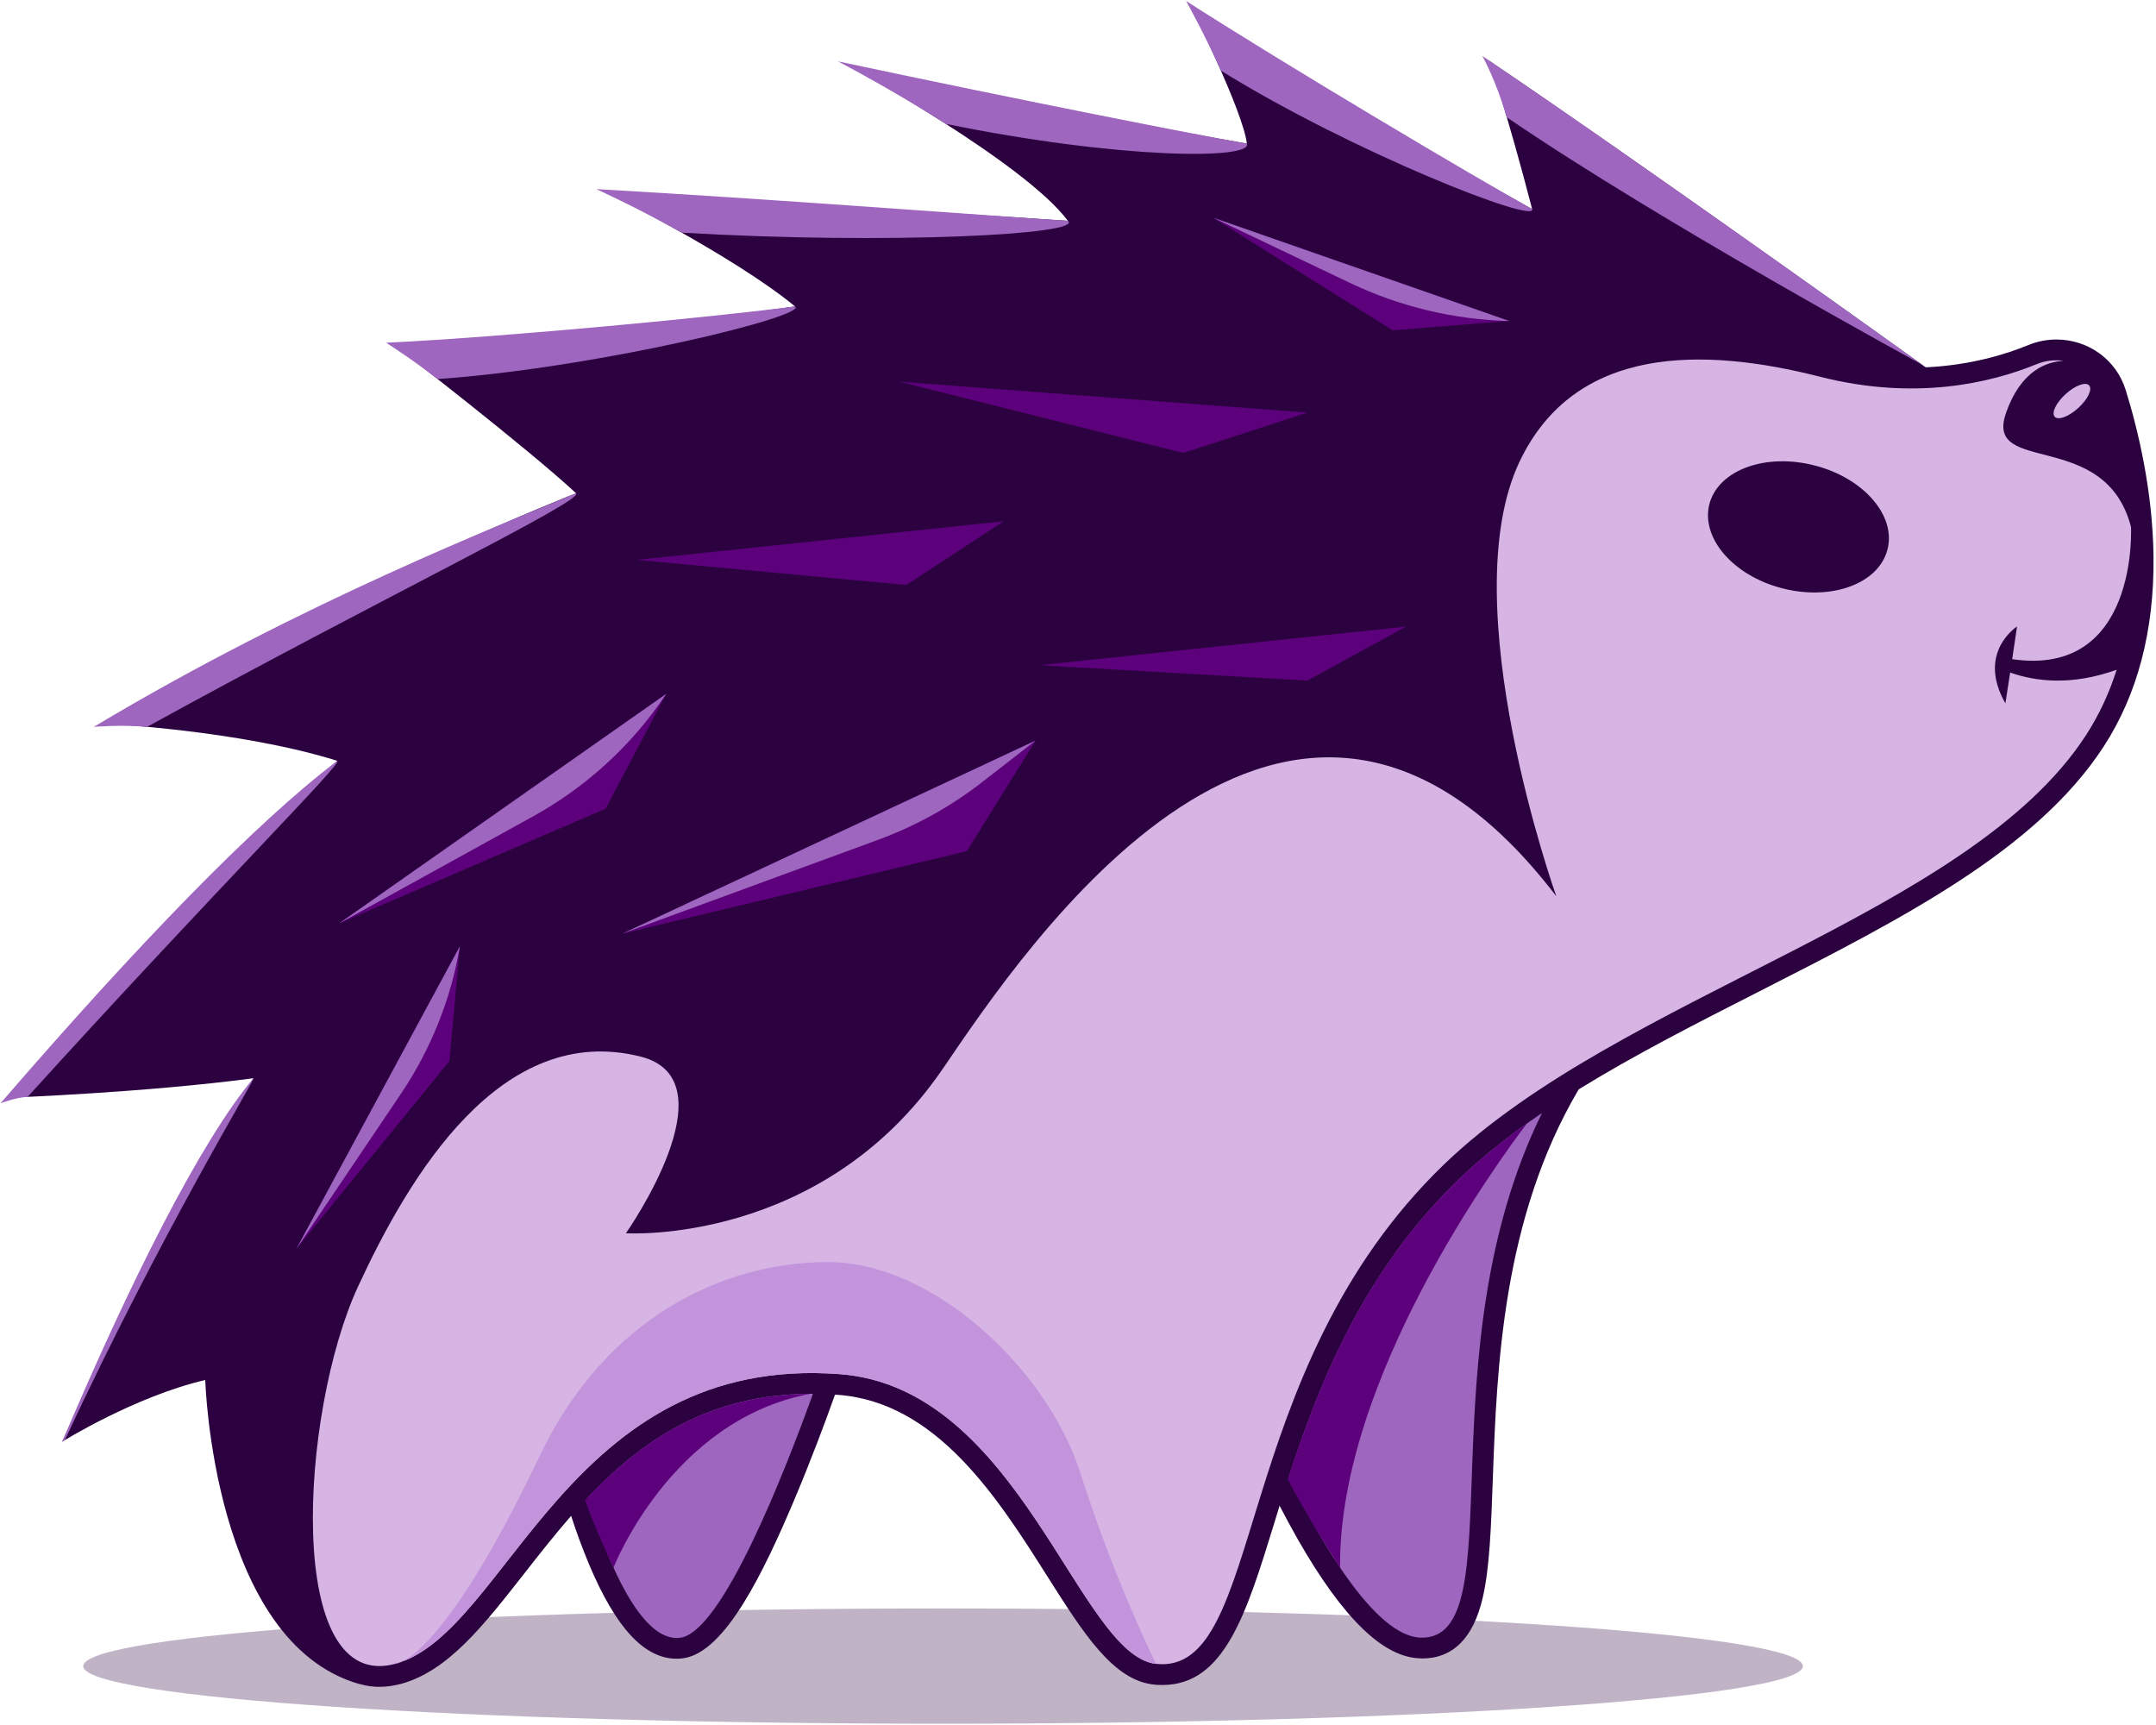 <svg xmlns="http://www.w3.org/2000/svg" width="20" height="16" viewBox="0 0 20 16">
  <g fill="none" fill-rule="evenodd">
    <path fill="#BFB3C5" fill-rule="nonzero" d="M8.748,15.988 C4.343,15.988 0.772,15.749 0.772,15.454 C0.772,15.158 4.343,14.919 8.748,14.919 C13.153,14.919 16.724,15.158 16.724,15.454 C16.724,15.749 13.153,15.988 8.748,15.988"/>
    <path fill="#2B023F" fill-rule="nonzero" d="M19.719,3.618 C19.632,3.337 19.373,3.149 19.075,3.149 C18.987,3.149 18.9,3.166 18.817,3.2 C18.606,3.287 18.276,3.388 17.864,3.407 C17.031,2.811 15.011,1.371 13.813,0.563 C13.813,0.563 13.981,1.043 14.213,1.94 C14.213,1.94 12.318,0.887 11.056,0.079 C11.056,0.079 11.528,1.025 11.567,1.332 C11.567,1.332 10.066,1.077 7.872,0.61 C7.872,0.61 9.504,1.507 9.906,2.048 C9.906,2.048 7.943,1.917 5.631,1.787 C5.631,1.787 6.803,2.371 7.375,2.842 C7.375,2.842 5.279,3.146 3.682,3.222 C3.682,3.222 4.867,4.134 5.344,4.575 C5.344,4.575 3.351,5.351 0.97,6.712 C0.97,6.712 2.225,6.773 3.129,7.057 C3.129,7.057 2.038,8.006 0.089,10.181 C0.089,10.181 1.341,10.135 2.351,10.001 C2.351,10.001 1.56,11.206 0.577,13.372 C0.577,13.372 1.251,12.952 1.904,12.8 C1.904,12.8 1.974,15.231 3.333,15.62 L3.334,15.619 C3.401,15.639 3.464,15.646 3.519,15.646 C3.586,15.646 3.655,15.636 3.726,15.617 C4.157,15.496 4.483,15.08 4.861,14.598 C5,14.42 5.144,14.237 5.298,14.06 C5.341,14.192 5.397,14.35 5.464,14.509 C5.712,15.099 5.977,15.385 6.276,15.385 C6.298,15.385 6.321,15.384 6.344,15.38 C6.725,15.321 7.078,14.599 7.373,13.9 C7.523,13.544 7.656,13.188 7.746,12.936 C7.756,12.937 7.767,12.937 7.777,12.938 C8.694,13.008 9.259,13.9 9.713,14.617 C10.055,15.157 10.326,15.584 10.703,15.625 C10.729,15.628 10.756,15.629 10.782,15.629 C11.358,15.629 11.561,14.97 11.818,14.136 C11.835,14.081 11.852,14.024 11.87,13.966 C11.922,14.067 11.979,14.172 12.039,14.278 C12.461,15.016 12.835,15.377 13.181,15.382 L13.191,15.383 C13.478,15.383 13.667,15.194 13.754,14.821 C13.819,14.543 13.832,14.161 13.848,13.718 C13.885,12.697 13.936,11.302 14.645,10.104 C15.17,9.78 15.749,9.486 16.317,9.197 C17.639,8.524 18.888,7.888 19.515,6.924 C19.828,6.442 19.984,5.85 19.977,5.165 C19.97,4.551 19.833,3.985 19.719,3.618"/>
    <path fill="#9E66BF" fill-rule="nonzero" d="M7.527,12.928 C6.577,12.928 5.951,13.363 5.451,13.892 C5.583,14.324 5.915,15.251 6.314,15.19 C6.702,15.13 7.277,13.66 7.541,12.929 C7.536,12.929 7.531,12.928 7.527,12.928"/>
    <path fill="#9E66BF" fill-rule="nonzero" d="M13.535,10.936 C12.65,11.788 12.235,12.834 11.955,13.699 C12.246,14.291 12.755,15.183 13.184,15.19 C14.049,15.203 13.206,12.554 14.304,10.324 C14.022,10.515 13.761,10.718 13.535,10.936"/>
    <path fill="#D6B5E5" fill-rule="nonzero" d="M19.16,3.657 C19.072,3.737 19.028,3.831 19.061,3.866 C19.094,3.901 19.192,3.864 19.28,3.783 C19.368,3.703 19.412,3.609 19.379,3.574 C19.346,3.539 19.248,3.576 19.16,3.657 Z M16.836,4.318 C16.38,4.199 15.943,4.358 15.858,4.672 C15.774,4.987 16.075,5.338 16.53,5.456 C16.986,5.575 17.424,5.416 17.508,5.101 C17.593,4.787 17.292,4.436 16.836,4.318 Z M19.635,6.212 C19.568,6.423 19.475,6.627 19.35,6.82 C18.264,8.491 15.034,9.224 13.398,10.798 C11.391,12.729 11.746,15.544 10.724,15.433 C10.005,15.355 9.466,12.874 7.793,12.746 C5.266,12.552 4.712,15.14 3.672,15.431 C2.632,15.722 2.783,13.098 3.32,11.936 C3.794,10.91 4.645,9.471 5.945,9.801 C6.805,10.02 5.806,11.439 5.806,11.439 C5.806,11.439 7.626,11.555 8.748,9.91 C9.493,8.818 11.962,5.08 14.437,8.313 C14.437,8.313 13.468,5.6 14.097,4.28 C14.613,3.197 15.801,3.219 16.882,3.494 C17.768,3.72 18.47,3.551 18.892,3.378 C18.975,3.344 19.061,3.335 19.143,3.347 C18.987,3.354 18.747,3.436 18.609,3.829 C18.402,4.417 19.528,3.965 19.768,4.887 C19.768,4.887 19.842,6.286 18.666,6.114 L18.711,5.811 C18.711,5.811 18.333,6.05 18.603,6.524 L18.647,6.238 C18.884,6.322 19.219,6.362 19.635,6.212 Z M19.768,4.887 L19.768,4.887 L19.768,4.887 L19.768,4.887 Z"/>
    <path fill="#5C007B" fill-rule="nonzero" d="M13.535,10.936 C12.642,11.795 12.228,12.852 11.947,13.721 C12.104,14.036 12.431,14.54 12.431,14.54 C12.414,12.796 13.898,10.771 14.164,10.421 C13.936,10.584 13.723,10.754 13.535,10.936"/>
    <path fill="#5C007B" fill-rule="nonzero" d="M5.428,13.916 C5.515,14.168 5.691,14.54 5.691,14.54 C5.691,14.54 6.222,13.173 7.512,12.929 C6.556,12.933 5.93,13.379 5.428,13.916"/>
    <path fill="#C393DB" fill-rule="nonzero" d="M3.672,15.431 C4.712,15.14 5.266,12.552 7.793,12.746 C9.466,12.874 10.005,15.355 10.724,15.433 C10.724,15.433 10.337,14.654 10.025,13.671 C9.712,12.689 8.649,11.706 7.682,11.706 C6.715,11.706 5.62,12.218 5.008,13.501 C4.087,15.433 3.672,15.431 3.672,15.431"/>
    <path fill="#9E66BF" fill-rule="nonzero" d="M7.375,2.842 C6.662,2.936 4.707,3.125 3.582,3.179 C3.582,3.179 3.838,3.342 4.059,3.516 C5.558,3.41 7.504,2.929 7.375,2.842 Z M5.344,4.575 C4.677,4.855 2.802,5.585 0.87,6.742 C0.87,6.742 1.125,6.72 1.364,6.742 C3.505,5.564 5.423,4.643 5.344,4.575 Z M9.906,2.048 C9.18,2.001 7.143,1.845 5.532,1.754 C5.532,1.754 5.944,1.943 6.324,2.158 C8.26,2.271 10.062,2.174 9.906,2.048 Z M3.129,7.057 C2.369,7.632 1.272,8.766 0.005,10.233 C0.005,10.233 0.15,10.178 0.256,10.174 C2.017,8.234 3.186,7.073 3.129,7.057 Z M17.83,3.382 C17.83,3.382 15.288,1.555 13.751,0.519 C13.751,0.519 13.876,0.743 13.978,1.088 C15.411,2.067 17.83,3.382 17.83,3.382 Z M2.351,10.001 C1.86,10.586 1.203,11.896 0.577,13.372 C0.577,13.372 0.585,13.367 0.601,13.358 C1.51,11.405 2.376,9.998 2.351,10.001 Z M14.213,1.94 C13.653,1.625 11.982,0.637 11.003,0.009 C11.003,0.009 11.193,0.353 11.325,0.655 C12.551,1.414 14.252,2.08 14.213,1.94 Z M8.774,1.149 C8.302,0.846 7.773,0.569 7.773,0.569 C9.446,0.925 11.058,1.242 11.567,1.332 C11.624,1.481 10.392,1.479 8.774,1.149 Z"/>
    <polyline fill="#5C007B" fill-rule="nonzero" points="11.253 2.019 12.919 3.064 13.999 2.977 11.253 2.019"/>
    <path fill="#9E66BF" fill-rule="nonzero" d="M13.999,2.977 L11.253,2.019 L12.529,2.627 C12.986,2.844 13.485,2.964 13.992,2.977 L13.999,2.977"/>
    <polyline fill="#5C007B" fill-rule="nonzero" points="8.34 3.54 10.977 4.201 12.128 3.827 8.34 3.54"/>
    <polyline fill="#5C007B" fill-rule="nonzero" points="9.31 4.835 8.408 5.426 5.907 5.193 9.31 4.835"/>
    <polyline fill="#5C007B" fill-rule="nonzero" points="13.043 5.812 12.128 6.313 9.64 6.17 13.043 5.812"/>
    <polyline fill="#5C007B" fill-rule="nonzero" points="9.607 6.869 8.969 7.895 5.776 8.659 9.607 6.869"/>
    <path fill="#9E66BF" fill-rule="nonzero" d="M5.776,8.659 L9.607,6.869 L9.114,7.252 C8.822,7.48 8.496,7.661 8.147,7.789 L5.776,8.659"/>
    <polyline fill="#5C007B" fill-rule="nonzero" points="3.146 8.565 5.618 7.501 6.18 6.436 3.146 8.565"/>
    <path fill="#9E66BF" fill-rule="nonzero" d="M3.146,8.565 L6.18,6.436 L6.172,6.449 C5.858,6.915 5.436,7.302 4.94,7.575 L3.146,8.565"/>
    <polyline fill="#5C007B" fill-rule="nonzero" points="4.266 8.777 4.169 9.842 2.749 11.584 4.266 8.777"/>
    <path fill="#9E66BF" fill-rule="nonzero" d="M2.749,11.584 L4.266,8.777 C4.184,9.265 3.998,9.731 3.72,10.144 L2.749,11.584"/>
  </g>
</svg>
